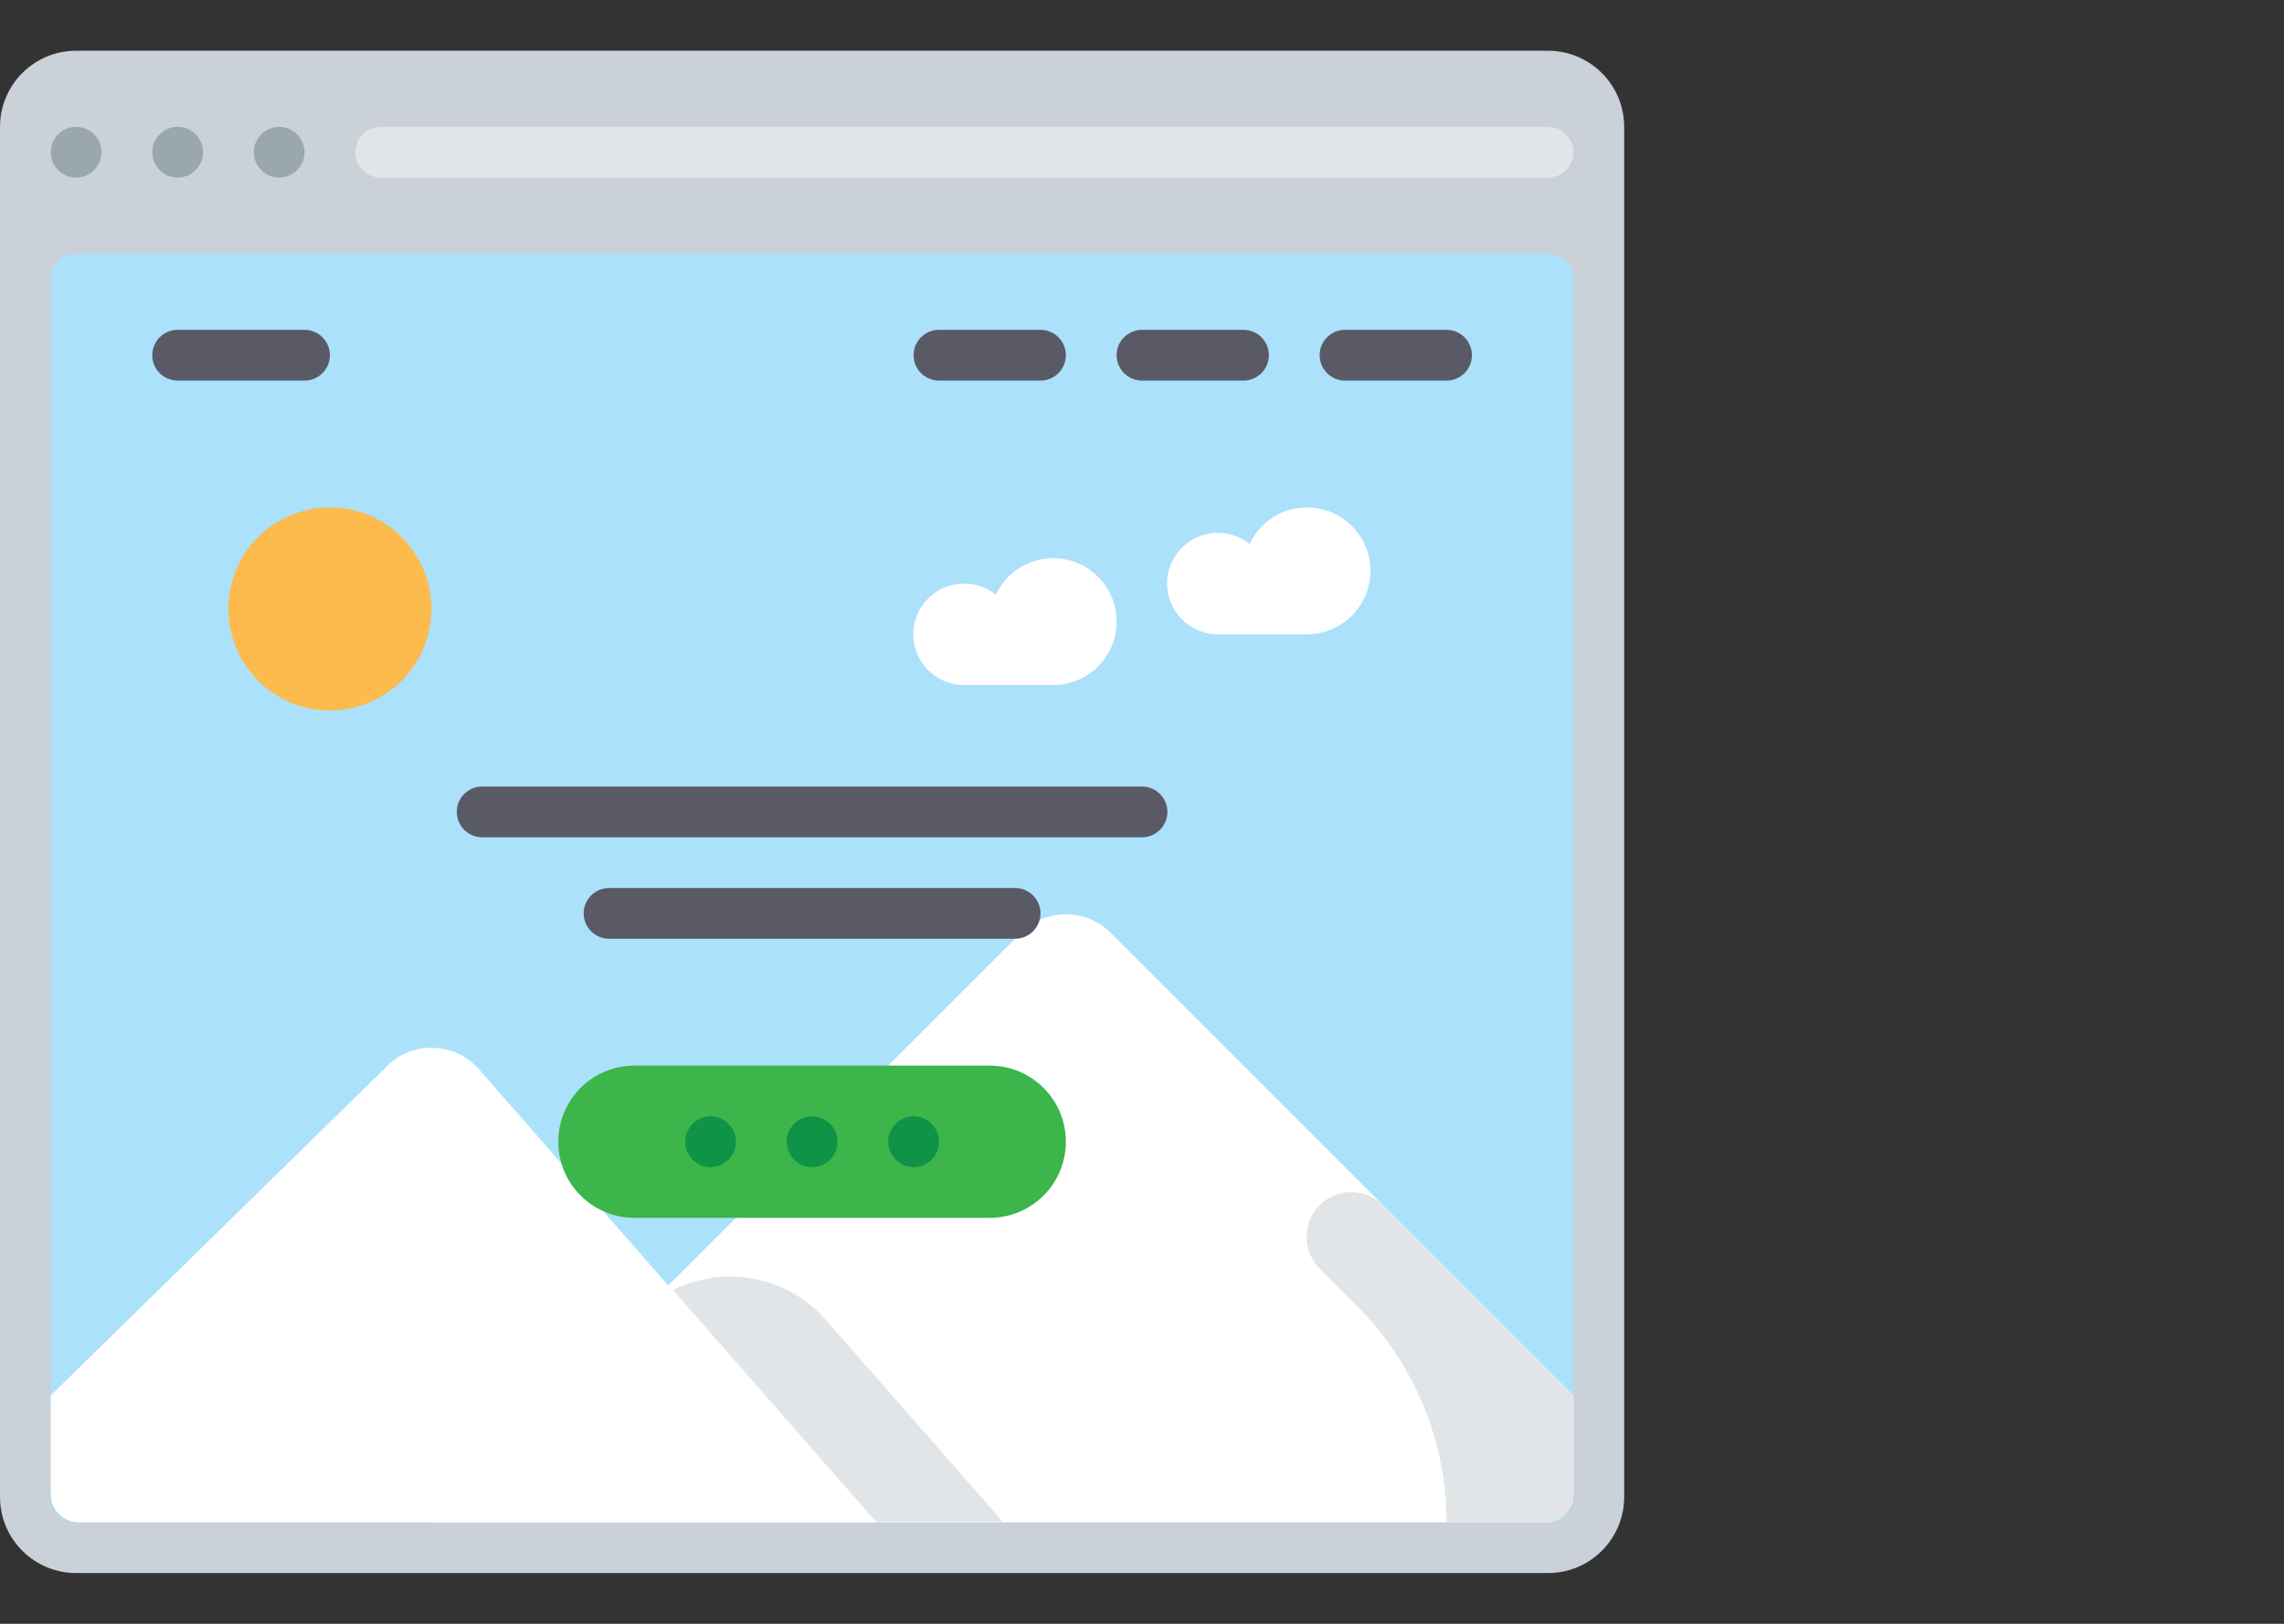 <?xml version="1.0" encoding="iso-8859-1"?>
<!-- Generator: Adobe Illustrator 19.0.0, SVG Export Plug-In . SVG Version: 6.00 Build 0)  -->
<svg version="1.1" id="Layer_1" xmlns="http://www.w3.org/2000/svg" xmlns:xlink="http://www.w3.org/1999/xlink" x="0px" y="0px"
	 viewBox="0 0 720.001 512.001" style="enable-background:new 0 0 512.001 512.001;" xml:space="preserve">
<rect x="0" y="0" width="720.001" height="512.001" fill="#333333" stroke="none"/>
<path style="fill:#CAD1D8;" d="M24,16h464c13.254,0,24,10.745,24,24v432c0,13.254-10.745,24-24,24H24C10.745,496,0,485.255,0,472V40
	C0,26.745,10.745,16,24,16z"/>
<path style="fill:#ABE1FA;" d="M24,80h464c4.418,0,8,3.582,8,8v384c0,4.418-3.582,8-8,8H24c-4.418,0-8-3.582-8-8V88
	C16,83.582,19.582,80,24,80z"/>
<circle style="fill:#FDBA4D;" cx="103.998" cy="192" r="32"/>
<path style="fill:#FFFFFF;" d="M496,440L350.16,294.16c-7.801-7.82-20.464-7.837-28.284-0.036c-0.012,0.012-0.024,0.024-0.036,0.036
	L136.001,480h351.12c4.905,0,8.88-3.976,8.88-8.88l0,0L496,440L496,440z"/>
<path style="fill:#E2E5E7;" d="M416,380L416,380c-5.513,5.527-5.513,14.473,0,20l11.68,11.68C445.812,429.792,456,454.37,456,480
	h31.12c4.905,0,8.88-3.976,8.88-8.88l0,0V440l-60-60C430.473,374.487,421.527,374.487,416,380z"/>
<path style="fill:#FFFFFF;" d="M24.88,480H276L151.04,337.2c-7.281-8.306-19.916-9.138-28.223-1.857
	c-0.659,0.577-1.279,1.198-1.856,1.857L16,440v31.12C16,476.024,19.976,480,24.88,480L24.88,480z"/>
<path style="fill:#E2E5E7;" d="M260.16,416c-12.049-13.622-31.769-17.401-48-9.2l64,73.04h40L260.16,416z"/>
<g>
	<path style="fill:#FFFFFF;" d="M332,176c-7.755-0.007-14.809,4.488-18.08,11.52c-6.893-5.53-16.962-4.424-22.492,2.468
		c-5.53,6.893-4.424,16.962,2.468,22.492c2.865,2.298,6.432,3.54,10.104,3.52h28c11.046,0,20-8.954,20-20S343.046,176,332,176z"/>
	<path style="fill:#FFFFFF;" d="M412,160c-7.755-0.007-14.809,4.488-18.08,11.52c-6.893-5.53-16.962-4.424-22.492,2.468
		c-5.53,6.893-4.424,16.962,2.468,22.492c2.865,2.298,6.432,3.54,10.104,3.52h28c11.046,0,20-8.954,20-20S423.046,160,412,160z"/>
</g>
<path style="fill:#3CB54A;" d="M200.001,336h112c13.254,0,24,10.745,24,24l0,0c0,13.254-10.745,24-24,24h-112
	c-13.254,0-24.001-10.745-24.001-24l0,0C176,346.745,186.745,336,200.001,336z"/>
<g>
	<circle style="fill:#0E9347;" cx="256" cy="359.998" r="7.998"/>
	<circle style="fill:#0E9347;" cx="288" cy="359.998" r="7.998"/>
	<circle style="fill:#0E9347;" cx="224" cy="359.998" r="7.998"/>
</g>
<g>
	<circle style="fill:#9BA7AF;" cx="24.002" cy="47.995" r="7.998"/>
	<circle style="fill:#9BA7AF;" cx="56.002" cy="47.995" r="7.998"/>
	<circle style="fill:#9BA7AF;" cx="88.002" cy="47.995" r="7.998"/>
</g>
<g>
	<path style="fill:#595A66;" d="M104,112L104,112c0,4.418-3.582,8-8,8H56c-4.418,0-8-3.582-8-8l0,0c0-4.418,3.582-8.001,8-8.001h40
		C100.418,104,104,107.582,104,112z"/>
	<path style="fill:#595A66;" d="M464,112L464,112c0,4.418-3.582,8-8,8h-32c-4.418,0-8-3.582-8-8l0,0c0-4.418,3.582-8.001,8-8.001h32
		C460.418,104,464,107.582,464,112z"/>
	<path style="fill:#595A66;" d="M400,112L400,112c0,4.418-3.582,8-8,8h-32c-4.418,0-8-3.582-8-8l0,0c0-4.418,3.582-8.001,8-8.001h32
		C396.418,104,400,107.582,400,112z"/>
	<path style="fill:#595A66;" d="M336,112L336,112c0,4.418-3.582,8-8,8h-32c-4.418,0-8-3.582-8-8l0,0c0-4.418,3.582-8.001,8-8.001h32
		C332.418,104,336,107.582,336,112z"/>
</g>
<path style="fill:#E2E5E7;" d="M120,40h368c4.418,0,8,3.582,8,8l0,0c0,4.418-3.582,8-8,8H120c-4.418,0-8-3.582-8-8l0,0
	C112,43.582,115.582,40,120,40z"/>
<g>
	<path style="fill:#595A66;" d="M152.001,248.001h208c4.418,0,8,3.582,8,8.001l0,0c0,4.418-3.582,8-8,8h-208
		c-4.418,0-8.001-3.582-8.001-8l0,0C144,251.582,147.582,248.001,152.001,248.001z"/>
	<path style="fill:#595A66;" d="M192,280h128c4.418,0,8,3.582,8,8l0,0c0,4.418-3.582,8-8,8H192c-4.418,0-8.001-3.582-8.001-8l0,0
		C184.001,283.582,187.582,280,192,280z"/>
</g>
<g>
</g>
<g>
</g>
<g>
</g>
<g>
</g>
<g>
</g>
<g>
</g>
<g>
</g>
<g>
</g>
<g>
</g>
<g>
</g>
<g>
</g>
<g>
</g>
<g>
</g>
<g>
</g>
<g>
</g>
</svg>

